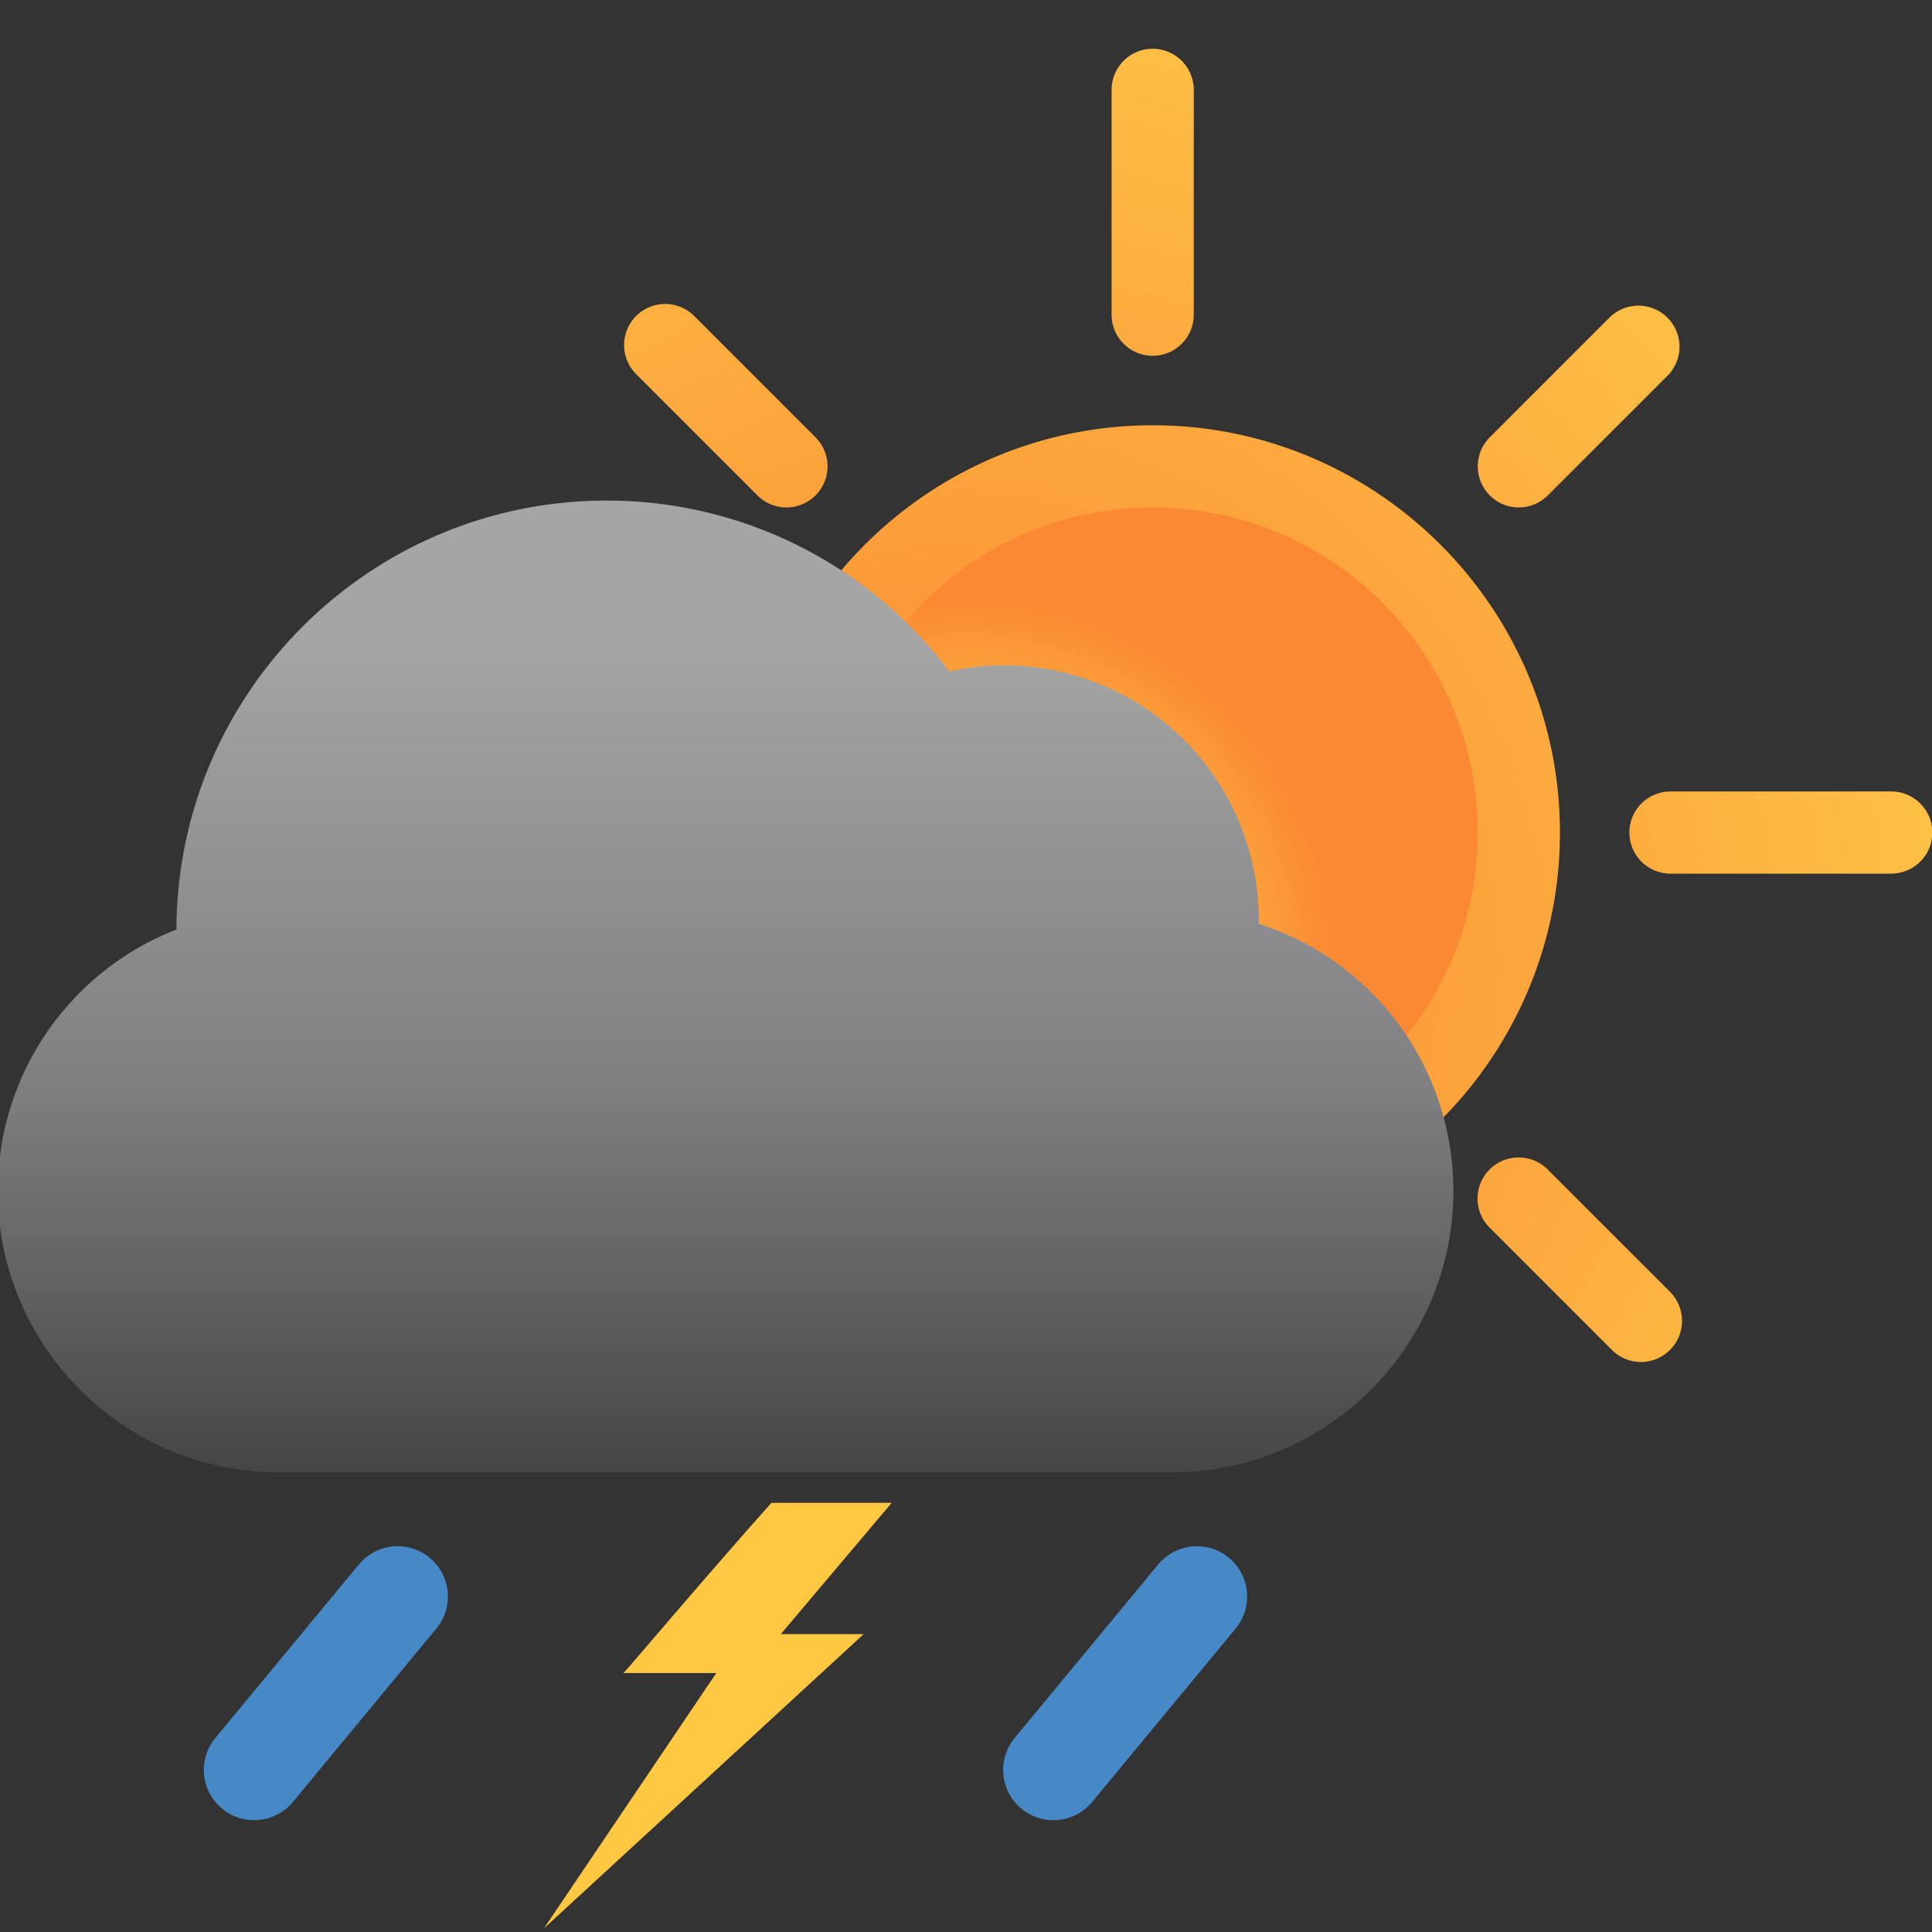 <svg id="11d" xmlns="http://www.w3.org/2000/svg" viewBox="0 0 500 500">
	<rect x="0" y="0" width="500" height="500" fill="#333333" stroke="none"/>
	<defs>
		<style>
			svg, symbol {
				--wh: #dff0fe;
			 	--bl: #000;
			 	--rd: #ff0000;
			 	--lB: #98ccfd;
			 	--dB: #4788c7;
				--lG: #a5a5a5;
			 	--dG: #808083;
			 	--lY: #fce6b1;
			 	--dY: #ffc843;
			 	--bY: #3f3a02;
			 	--s1: #fff76b;
			 	--s2: #fff845;
			 	--s3: #ffda4e;
			 	--s4: #fb8933;
			 	--s5: #fdc830;
			 	--s6: #f37335;
			}
		</style>
		<radialGradient id="sunCore" gradientUnits="userSpaceOnUse" r="95" spreadMethod="pad">
			<stop stop-color="#fff76b" offset="0"/>
			<stop stop-color="#fff845" offset="10%"/>
			<stop stop-color="#ffda4e" offset="30%"/>
			<stop stop-color="#fb8933" offset="100%"/>
		</radialGradient>
		<radialGradient id="sunRays" gradientUnits="userSpaceOnUse" r="100%" spreadMethod="pad">
			<stop stop-color="#fb8933" offset="5%"/>
			<stop stop-color="#ffda4e" offset="72%"/>
			<stop stop-color="#fff845" offset="94%"/>
			<stop stop-color="#fff76b" offset="100%"/>
		</radialGradient>
		<linearGradient id="lightCloud" gradientUnits="userSpaceOnUse" x1="0%" y1="0%" x2="0%" y2="100%" spreadMethod="pad">
			<stop stop-color="#dff0fe" offset="63%"/>
			<stop stop-color="#808083" offset="83%"/>
			<stop stop-color="#000" offset="100%"/>
		</linearGradient>
		<linearGradient id="darkCloud" gradientUnits="userSpaceOnUse" x1="0%" y1="0%" x2="0%" y2="100%" spreadMethod="pad">
			<stop stop-color="#a5a5a5" offset="33%"/>
			<stop stop-color="#808083" offset="56%"/>
			<stop stop-color="#000" offset="100%"/>
		</linearGradient>
	</defs>
	<path fill="url(#sunCore)" d="M298.31 300.46c-46.87 0-85-38.13-85-85s38.14-85 85-85c46.87 0 85 38.13 85 85s-38.13 85-85 85z"/>
	<path fill="url(#sunRays)" d="M298.32 110.06c-58.13 0-105.41 47.29-105.41 105.4 0 58.12 47.28 105.4 105.4 105.4 58.12 0 105.4-47.28 105.4-105.4 0-58.11-47.27-105.4-105.4-105.4zm0 189.55c-46.4 0-84.15-37.75-84.15-84.15 0-46.4 37.75-84.14 84.15-84.14 46.4 0 84.14 37.74 84.14 84.14s-37.75 84.15-84.14 84.15zm-.02-207.53a10.63 10.63 0 0 1-10.62-10.63v-58.2a10.63 10.63 0 1 1 21.26 0v58.2c0 5.87-4.76 10.63-10.63 10.63zM489.45 226.1h-57.13a10.63 10.63 0 1 1 0-21.27h57.13a10.63 10.63 0 0 1 0 21.26zm-96.39-94.77a10.64 10.64 0 0 1-7.52-18.14l31.21-31.21A10.63 10.63 0 0 1 431.78 97l-31.2 31.2a10.58 10.58 0 0 1-7.52 3.12zm31.62 221.15c-2.72 0-5.43-1.04-7.51-3.11l-32.02-32.03a10.64 10.64 0 0 1 15.03-15.03l32.02 32.02a10.64 10.64 0 0 1-7.52 18.15zM203.55 131.33a10.6 10.6 0 0 1-7.52-3.11l-31.55-31.56a10.63 10.63 0 0 1 15.03-15.03l31.55 31.56a10.63 10.63 0 0 1-7.51 18.14z"/>
	<g id="cloud">
		<g fill="url(#darkCloud)" stroke="url(#darkCloud)">
			<path d="M303.33 359.28H72.17c-28.11 0-51-22.9-51-51.03a50.9 50.9 0 0 1 38.58-49.4 10.67 10.67 0 0 0 8.01-11.13c-.18-2.42-.34-4.7-.34-6.9 0-49.35 40.16-89.51 89.52-89.51a89.16 89.16 0 0 1 75.23 41.13 10.63 10.63 0 0 0 12.57 4.23 44.2 44.2 0 0 1 15.13-2.73 44.2 44.2 0 0 1 44.15 44.14c0 2.36-.23 4.88-.71 7.7a10.63 10.63 0 0 0 8.69 12.26 50.82 50.82 0 0 1 42.36 50.2 51.09 51.09 0 0 1-51.03 51.04z"/>
			<path d="M325.27 239.44l.02-1.35a65.49 65.49 0 0 0-65.41-65.4c-4.83 0-9.66.55-14.42 1.64a110.24 110.24 0 0 0-88.52-44.28c-61.08 0-110.78 49.7-110.78 110.78v.07A72.1 72.1 0 0 0-.08 308.25c0 39.86 32.41 72.3 72.25 72.3h231.16c39.86 0 72.3-32.44 72.3-72.3a72.01 72.01 0 0 0-50.36-68.81zm-21.94 119.84H72.17c-28.12 0-51-22.9-51-51.03a50.9 50.9 0 0 1 38.58-49.4 10.67 10.67 0 0 0 8.01-11.13 95.7 95.7 0 0 1-.34-6.9c0-49.35 40.16-89.5 89.52-89.5a89.16 89.16 0 0 1 75.23 41.12 10.63 10.63 0 0 0 12.57 4.23 44.18 44.18 0 0 1 15.13-2.73 44.2 44.2 0 0 1 44.15 44.15c0 2.35-.23 4.87-.71 7.7a10.63 10.63 0 0 0 8.69 12.26 50.82 50.82 0 0 1 42.36 50.2 51.09 51.09 0 0 1-51.03 51.03z"/>
		</g>
		<path fill="#4788c7" d="M65.77 471.06a13 13 0 0 1-10.02-21.3l37.13-44.88a13 13 0 1 1 20.05 16.59L75.8 466.35a13 13 0 0 1-10.03 4.7zm206.85 0a13 13 0 0 1-10.01-21.3l37.13-44.88a13 13 0 1 1 20.04 16.59l-37.13 44.88a13 13 0 0 1-10.03 4.7z"/>
		<path fill="#ffc843" d="M230.77 388.93h-31.12c-14.69 16.38-38.12 44.06-38.3 44.06h24.02l-44.6 66.07 82.76-76.16h-21.45l28.69-33.97z"/>
	</g>
</svg>
